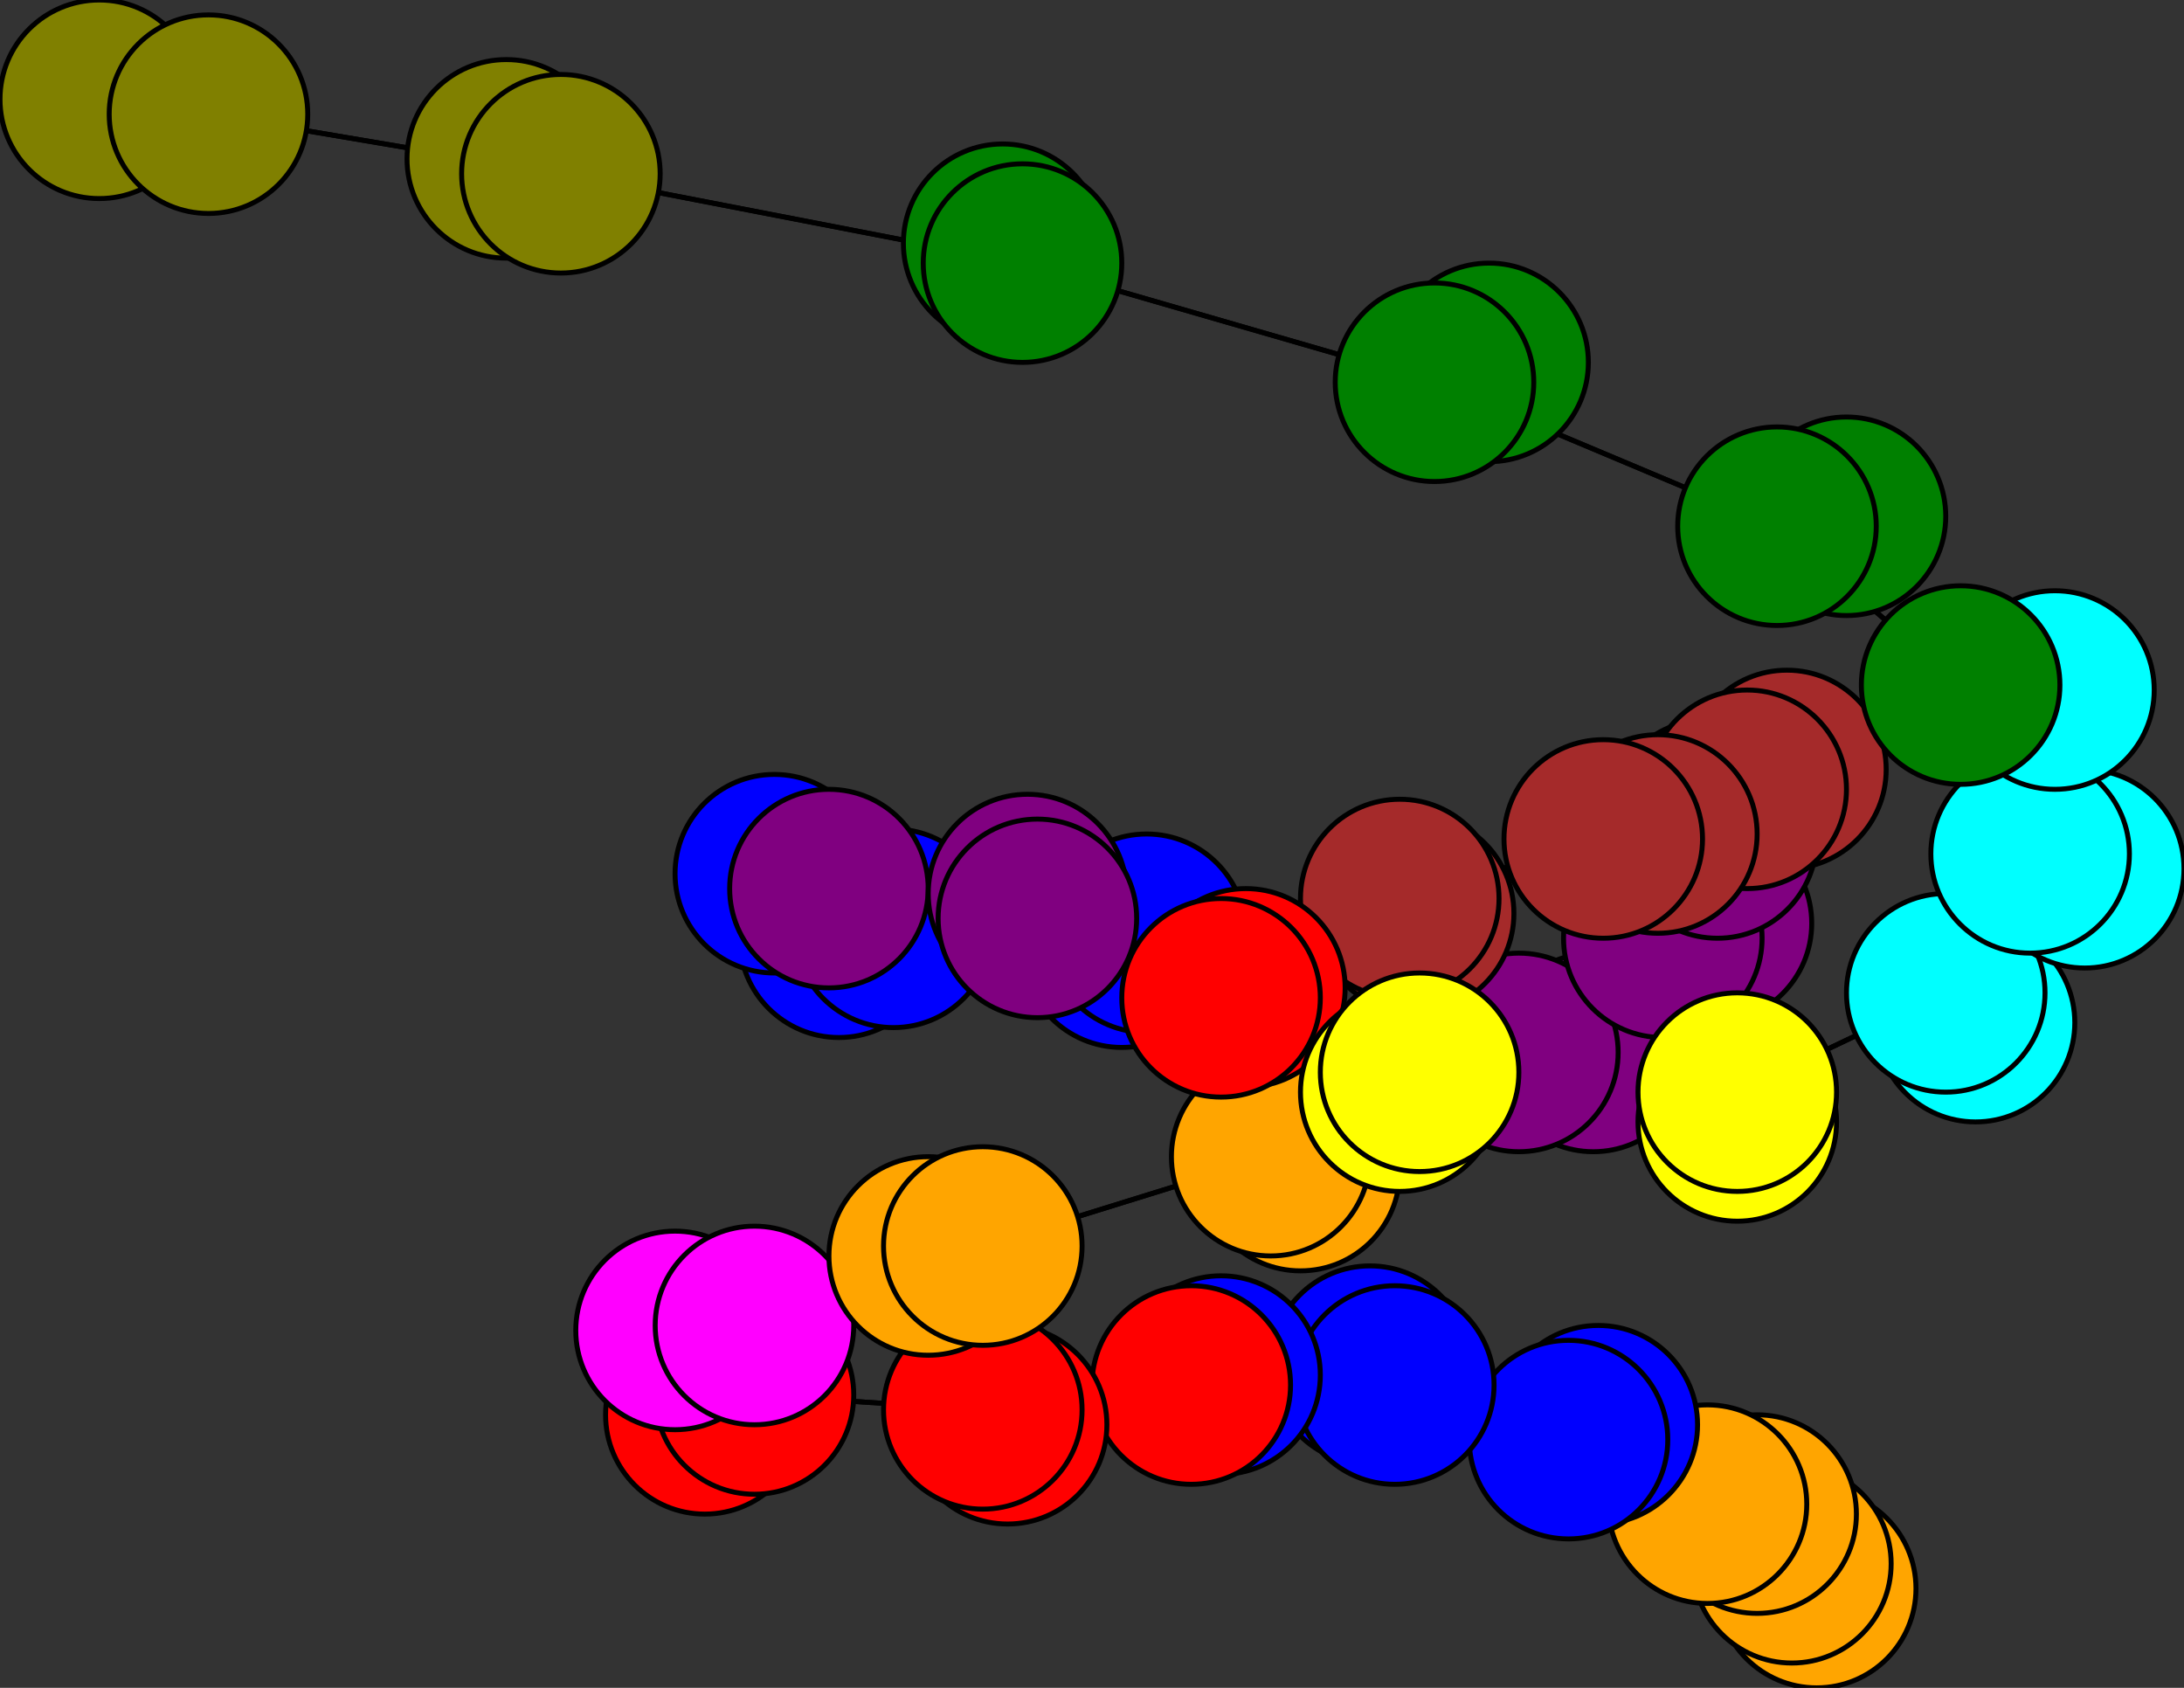 <svg width="440" height="340" xmlns="http://www.w3.org/2000/svg">
<rect width="100%" height="100%" fill="#333333" stroke="none"/>
<path stroke-width="1" stroke="black" d="M 366 320 361 315"/>
<path stroke-width="1" stroke="black" d="M 350 220 286 216"/>
<path stroke-width="1" stroke="black" d="M 350 226 350 220"/>
<path stroke-width="1" stroke="black" d="M 286 216 350 220"/>
<path stroke-width="1" stroke="black" d="M 286 216 282 220"/>
<path stroke-width="1" stroke="black" d="M 286 216 246 201"/>
<path stroke-width="1" stroke="black" d="M 282 220 286 216"/>
<path stroke-width="1" stroke="black" d="M 246 201 286 216"/>
<path stroke-width="1" stroke="black" d="M 246 201 251 199"/>
<path stroke-width="1" stroke="black" d="M 246 201 209 185"/>
<path stroke-width="1" stroke="black" d="M 251 199 246 201"/>
<path stroke-width="1" stroke="black" d="M 209 185 246 201"/>
<path stroke-width="1" stroke="black" d="M 209 185 207 180"/>
<path stroke-width="1" stroke="black" d="M 350 220 350 226"/>
<path stroke-width="1" stroke="black" d="M 209 185 167 179"/>
<path stroke-width="1" stroke="black" d="M 167 179 209 185"/>
<path stroke-width="1" stroke="black" d="M 167 179 156 176"/>
<path stroke-width="1" stroke="black" d="M 167 179 180 187"/>
<path stroke-width="1" stroke="black" d="M 156 176 167 179"/>
<path stroke-width="1" stroke="black" d="M 180 187 167 179"/>
<path stroke-width="1" stroke="black" d="M 180 187 169 189"/>
<path stroke-width="1" stroke="black" d="M 180 187 231 188"/>
<path stroke-width="1" stroke="black" d="M 169 189 180 187"/>
<path stroke-width="1" stroke="black" d="M 231 188 180 187"/>
<path stroke-width="1" stroke="black" d="M 231 188 226 191"/>
<path stroke-width="1" stroke="black" d="M 231 188 282 181"/>
<path stroke-width="1" stroke="black" d="M 226 191 231 188"/>
<path stroke-width="1" stroke="black" d="M 207 180 209 185"/>
<path stroke-width="1" stroke="black" d="M 350 220 392 200"/>
<path stroke-width="1" stroke="black" d="M 398 206 392 200"/>
<path stroke-width="1" stroke="black" d="M 392 200 350 220"/>
<path stroke-width="1" stroke="black" d="M 20 20 42 23"/>
<path stroke-width="1" stroke="black" d="M 113 35 42 23"/>
<path stroke-width="1" stroke="black" d="M 113 35 102 32"/>
<path stroke-width="1" stroke="black" d="M 113 35 206 53"/>
<path stroke-width="1" stroke="black" d="M 102 32 113 35"/>
<path stroke-width="1" stroke="black" d="M 206 53 113 35"/>
<path stroke-width="1" stroke="black" d="M 206 53 202 49"/>
<path stroke-width="1" stroke="black" d="M 206 53 289 77"/>
<path stroke-width="1" stroke="black" d="M 202 49 206 53"/>
<path stroke-width="1" stroke="black" d="M 289 77 206 53"/>
<path stroke-width="1" stroke="black" d="M 289 77 300 73"/>
<path stroke-width="1" stroke="black" d="M 289 77 358 106"/>
<path stroke-width="1" stroke="black" d="M 300 73 289 77"/>
<path stroke-width="1" stroke="black" d="M 358 106 289 77"/>
<path stroke-width="1" stroke="black" d="M 358 106 372 104"/>
<path stroke-width="1" stroke="black" d="M 358 106 395 138"/>
<path stroke-width="1" stroke="black" d="M 372 104 358 106"/>
<path stroke-width="1" stroke="black" d="M 395 138 358 106"/>
<path stroke-width="1" stroke="black" d="M 395 138 414 139"/>
<path stroke-width="1" stroke="black" d="M 395 138 409 172"/>
<path stroke-width="1" stroke="black" d="M 414 139 395 138"/>
<path stroke-width="1" stroke="black" d="M 409 172 395 138"/>
<path stroke-width="1" stroke="black" d="M 409 172 420 175"/>
<path stroke-width="1" stroke="black" d="M 409 172 392 200"/>
<path stroke-width="1" stroke="black" d="M 420 175 409 172"/>
<path stroke-width="1" stroke="black" d="M 392 200 409 172"/>
<path stroke-width="1" stroke="black" d="M 392 200 398 206"/>
<path stroke-width="1" stroke="black" d="M 282 181 231 188"/>
<path stroke-width="1" stroke="black" d="M 282 181 285 184"/>
<path stroke-width="1" stroke="black" d="M 282 181 323 169"/>
<path stroke-width="1" stroke="black" d="M 285 184 282 181"/>
<path stroke-width="1" stroke="black" d="M 136 268 152 267"/>
<path stroke-width="1" stroke="black" d="M 152 281 152 267"/>
<path stroke-width="1" stroke="black" d="M 152 281 142 285"/>
<path stroke-width="1" stroke="black" d="M 152 281 198 284"/>
<path stroke-width="1" stroke="black" d="M 142 285 152 281"/>
<path stroke-width="1" stroke="black" d="M 198 284 152 281"/>
<path stroke-width="1" stroke="black" d="M 198 284 203 287"/>
<path stroke-width="1" stroke="black" d="M 198 284 240 279"/>
<path stroke-width="1" stroke="black" d="M 203 287 198 284"/>
<path stroke-width="1" stroke="black" d="M 240 279 198 284"/>
<path stroke-width="1" stroke="black" d="M 240 279 246 277"/>
<path stroke-width="1" stroke="black" d="M 240 279 281 279"/>
<path stroke-width="1" stroke="black" d="M 246 277 240 279"/>
<path stroke-width="1" stroke="black" d="M 281 279 240 279"/>
<path stroke-width="1" stroke="black" d="M 281 279 276 275"/>
<path stroke-width="1" stroke="black" d="M 281 279 316 290"/>
<path stroke-width="1" stroke="black" d="M 276 275 281 279"/>
<path stroke-width="1" stroke="black" d="M 316 290 281 279"/>
<path stroke-width="1" stroke="black" d="M 316 290 322 287"/>
<path stroke-width="1" stroke="black" d="M 316 290 344 303"/>
<path stroke-width="1" stroke="black" d="M 322 287 316 290"/>
<path stroke-width="1" stroke="black" d="M 344 303 316 290"/>
<path stroke-width="1" stroke="black" d="M 344 303 354 305"/>
<path stroke-width="1" stroke="black" d="M 344 303 361 315"/>
<path stroke-width="1" stroke="black" d="M 354 305 344 303"/>
<path stroke-width="1" stroke="black" d="M 361 315 344 303"/>
<path stroke-width="1" stroke="black" d="M 361 315 366 320"/>
<path stroke-width="1" stroke="black" d="M 152 267 152 281"/>
<path stroke-width="1" stroke="black" d="M 42 23 113 35"/>
<path stroke-width="1" stroke="black" d="M 152 267 136 268"/>
<path stroke-width="1" stroke="black" d="M 187 253 198 251"/>
<path stroke-width="1" stroke="black" d="M 323 169 282 181"/>
<path stroke-width="1" stroke="black" d="M 323 169 334 168"/>
<path stroke-width="1" stroke="black" d="M 323 169 352 159"/>
<path stroke-width="1" stroke="black" d="M 334 168 323 169"/>
<path stroke-width="1" stroke="black" d="M 352 159 323 169"/>
<path stroke-width="1" stroke="black" d="M 352 159 360 155"/>
<path stroke-width="1" stroke="black" d="M 352 159 346 169"/>
<path stroke-width="1" stroke="black" d="M 360 155 352 159"/>
<path stroke-width="1" stroke="black" d="M 346 169 352 159"/>
<path stroke-width="1" stroke="black" d="M 346 169 344 165"/>
<path stroke-width="1" stroke="black" d="M 346 169 335 189"/>
<path stroke-width="1" stroke="black" d="M 344 165 346 169"/>
<path stroke-width="1" stroke="black" d="M 335 189 346 169"/>
<path stroke-width="1" stroke="black" d="M 335 189 345 186"/>
<path stroke-width="1" stroke="black" d="M 335 189 306 212"/>
<path stroke-width="1" stroke="black" d="M 345 186 335 189"/>
<path stroke-width="1" stroke="black" d="M 306 212 335 189"/>
<path stroke-width="1" stroke="black" d="M 306 212 321 212"/>
<path stroke-width="1" stroke="black" d="M 306 212 256 233"/>
<path stroke-width="1" stroke="black" d="M 321 212 306 212"/>
<path stroke-width="1" stroke="black" d="M 256 233 306 212"/>
<path stroke-width="1" stroke="black" d="M 256 233 262 236"/>
<path stroke-width="1" stroke="black" d="M 256 233 198 251"/>
<path stroke-width="1" stroke="black" d="M 262 236 256 233"/>
<path stroke-width="1" stroke="black" d="M 198 251 256 233"/>
<path stroke-width="1" stroke="black" d="M 198 251 187 253"/>
<path stroke-width="1" stroke="black" d="M 198 251 152 267"/>
<path stroke-width="1" stroke="black" d="M 152 267 198 251"/>
<path stroke-width="1" stroke="black" d="M 42 23 20 20"/>
<circle cx="366" cy="320" r="20.0" style="fill:orange;stroke:black;stroke-width:1.0"/>
<circle cx="361" cy="315" r="20.0" style="fill:orange;stroke:black;stroke-width:1.0"/>
<circle cx="354" cy="305" r="20.0" style="fill:orange;stroke:black;stroke-width:1.0"/>
<circle cx="344" cy="303" r="20.0" style="fill:orange;stroke:black;stroke-width:1.0"/>
<circle cx="322" cy="287" r="20.0" style="fill:blue;stroke:black;stroke-width:1.0"/>
<circle cx="316" cy="290" r="20.0" style="fill:blue;stroke:black;stroke-width:1.0"/>
<circle cx="276" cy="275" r="20.0" style="fill:blue;stroke:black;stroke-width:1.0"/>
<circle cx="281" cy="279" r="20.0" style="fill:blue;stroke:black;stroke-width:1.0"/>
<circle cx="246" cy="277" r="20.0" style="fill:blue;stroke:black;stroke-width:1.0"/>
<circle cx="240" cy="279" r="20.0" style="fill:red;stroke:black;stroke-width:1.0"/>
<circle cx="203" cy="287" r="20.0" style="fill:red;stroke:black;stroke-width:1.0"/>
<circle cx="198" cy="284" r="20.0" style="fill:red;stroke:black;stroke-width:1.0"/>
<circle cx="142" cy="285" r="20.0" style="fill:red;stroke:black;stroke-width:1.0"/>
<circle cx="152" cy="281" r="20.0" style="fill:red;stroke:black;stroke-width:1.0"/>
<circle cx="136" cy="268" r="20.0" style="fill:fuchsia;stroke:black;stroke-width:1.0"/>
<circle cx="152" cy="267" r="20.0" style="fill:fuchsia;stroke:black;stroke-width:1.0"/>
<circle cx="187" cy="253" r="20.0" style="fill:orange;stroke:black;stroke-width:1.0"/>
<circle cx="198" cy="251" r="20.0" style="fill:orange;stroke:black;stroke-width:1.0"/>
<circle cx="262" cy="236" r="20.0" style="fill:orange;stroke:black;stroke-width:1.0"/>
<circle cx="256" cy="233" r="20.0" style="fill:orange;stroke:black;stroke-width:1.0"/>
<circle cx="321" cy="212" r="20.0" style="fill:purple;stroke:black;stroke-width:1.0"/>
<circle cx="306" cy="212" r="20.0" style="fill:purple;stroke:black;stroke-width:1.0"/>
<circle cx="345" cy="186" r="20.0" style="fill:purple;stroke:black;stroke-width:1.0"/>
<circle cx="335" cy="189" r="20.0" style="fill:purple;stroke:black;stroke-width:1.0"/>
<circle cx="344" cy="165" r="20.0" style="fill:purple;stroke:black;stroke-width:1.0"/>
<circle cx="346" cy="169" r="20.0" style="fill:purple;stroke:black;stroke-width:1.0"/>
<circle cx="360" cy="155" r="20.0" style="fill:brown;stroke:black;stroke-width:1.0"/>
<circle cx="352" cy="159" r="20.0" style="fill:brown;stroke:black;stroke-width:1.0"/>
<circle cx="334" cy="168" r="20.0" style="fill:brown;stroke:black;stroke-width:1.0"/>
<circle cx="323" cy="169" r="20.0" style="fill:brown;stroke:black;stroke-width:1.0"/>
<circle cx="285" cy="184" r="20.0" style="fill:brown;stroke:black;stroke-width:1.0"/>
<circle cx="282" cy="181" r="20.0" style="fill:brown;stroke:black;stroke-width:1.0"/>
<circle cx="226" cy="191" r="20.0" style="fill:blue;stroke:black;stroke-width:1.0"/>
<circle cx="231" cy="188" r="20.0" style="fill:blue;stroke:black;stroke-width:1.0"/>
<circle cx="169" cy="189" r="20.0" style="fill:blue;stroke:black;stroke-width:1.0"/>
<circle cx="180" cy="187" r="20.0" style="fill:blue;stroke:black;stroke-width:1.0"/>
<circle cx="156" cy="176" r="20.0" style="fill:blue;stroke:black;stroke-width:1.0"/>
<circle cx="167" cy="179" r="20.0" style="fill:purple;stroke:black;stroke-width:1.0"/>
<circle cx="207" cy="180" r="20.0" style="fill:purple;stroke:black;stroke-width:1.0"/>
<circle cx="209" cy="185" r="20.0" style="fill:purple;stroke:black;stroke-width:1.0"/>
<circle cx="251" cy="199" r="20.0" style="fill:red;stroke:black;stroke-width:1.0"/>
<circle cx="246" cy="201" r="20.0" style="fill:red;stroke:black;stroke-width:1.0"/>
<circle cx="282" cy="220" r="20.0" style="fill:yellow;stroke:black;stroke-width:1.0"/>
<circle cx="286" cy="216" r="20.0" style="fill:yellow;stroke:black;stroke-width:1.0"/>
<circle cx="350" cy="226" r="20.0" style="fill:yellow;stroke:black;stroke-width:1.0"/>
<circle cx="350" cy="220" r="20.0" style="fill:yellow;stroke:black;stroke-width:1.0"/>
<circle cx="398" cy="206" r="20.0" style="fill:aqua;stroke:black;stroke-width:1.0"/>
<circle cx="392" cy="200" r="20.0" style="fill:aqua;stroke:black;stroke-width:1.0"/>
<circle cx="420" cy="175" r="20.0" style="fill:aqua;stroke:black;stroke-width:1.0"/>
<circle cx="409" cy="172" r="20.0" style="fill:aqua;stroke:black;stroke-width:1.0"/>
<circle cx="414" cy="139" r="20.0" style="fill:aqua;stroke:black;stroke-width:1.0"/>
<circle cx="395" cy="138" r="20.0" style="fill:green;stroke:black;stroke-width:1.0"/>
<circle cx="372" cy="104" r="20.0" style="fill:green;stroke:black;stroke-width:1.0"/>
<circle cx="358" cy="106" r="20.0" style="fill:green;stroke:black;stroke-width:1.0"/>
<circle cx="300" cy="73" r="20.0" style="fill:green;stroke:black;stroke-width:1.0"/>
<circle cx="289" cy="77" r="20.0" style="fill:green;stroke:black;stroke-width:1.0"/>
<circle cx="202" cy="49" r="20.0" style="fill:green;stroke:black;stroke-width:1.0"/>
<circle cx="206" cy="53" r="20.0" style="fill:green;stroke:black;stroke-width:1.0"/>
<circle cx="102" cy="32" r="20.0" style="fill:olive;stroke:black;stroke-width:1.0"/>
<circle cx="113" cy="35" r="20.0" style="fill:olive;stroke:black;stroke-width:1.0"/>
<circle cx="20" cy="20" r="20.0" style="fill:olive;stroke:black;stroke-width:1.0"/>
<circle cx="42" cy="23" r="20.0" style="fill:olive;stroke:black;stroke-width:1.0"/>
</svg>
